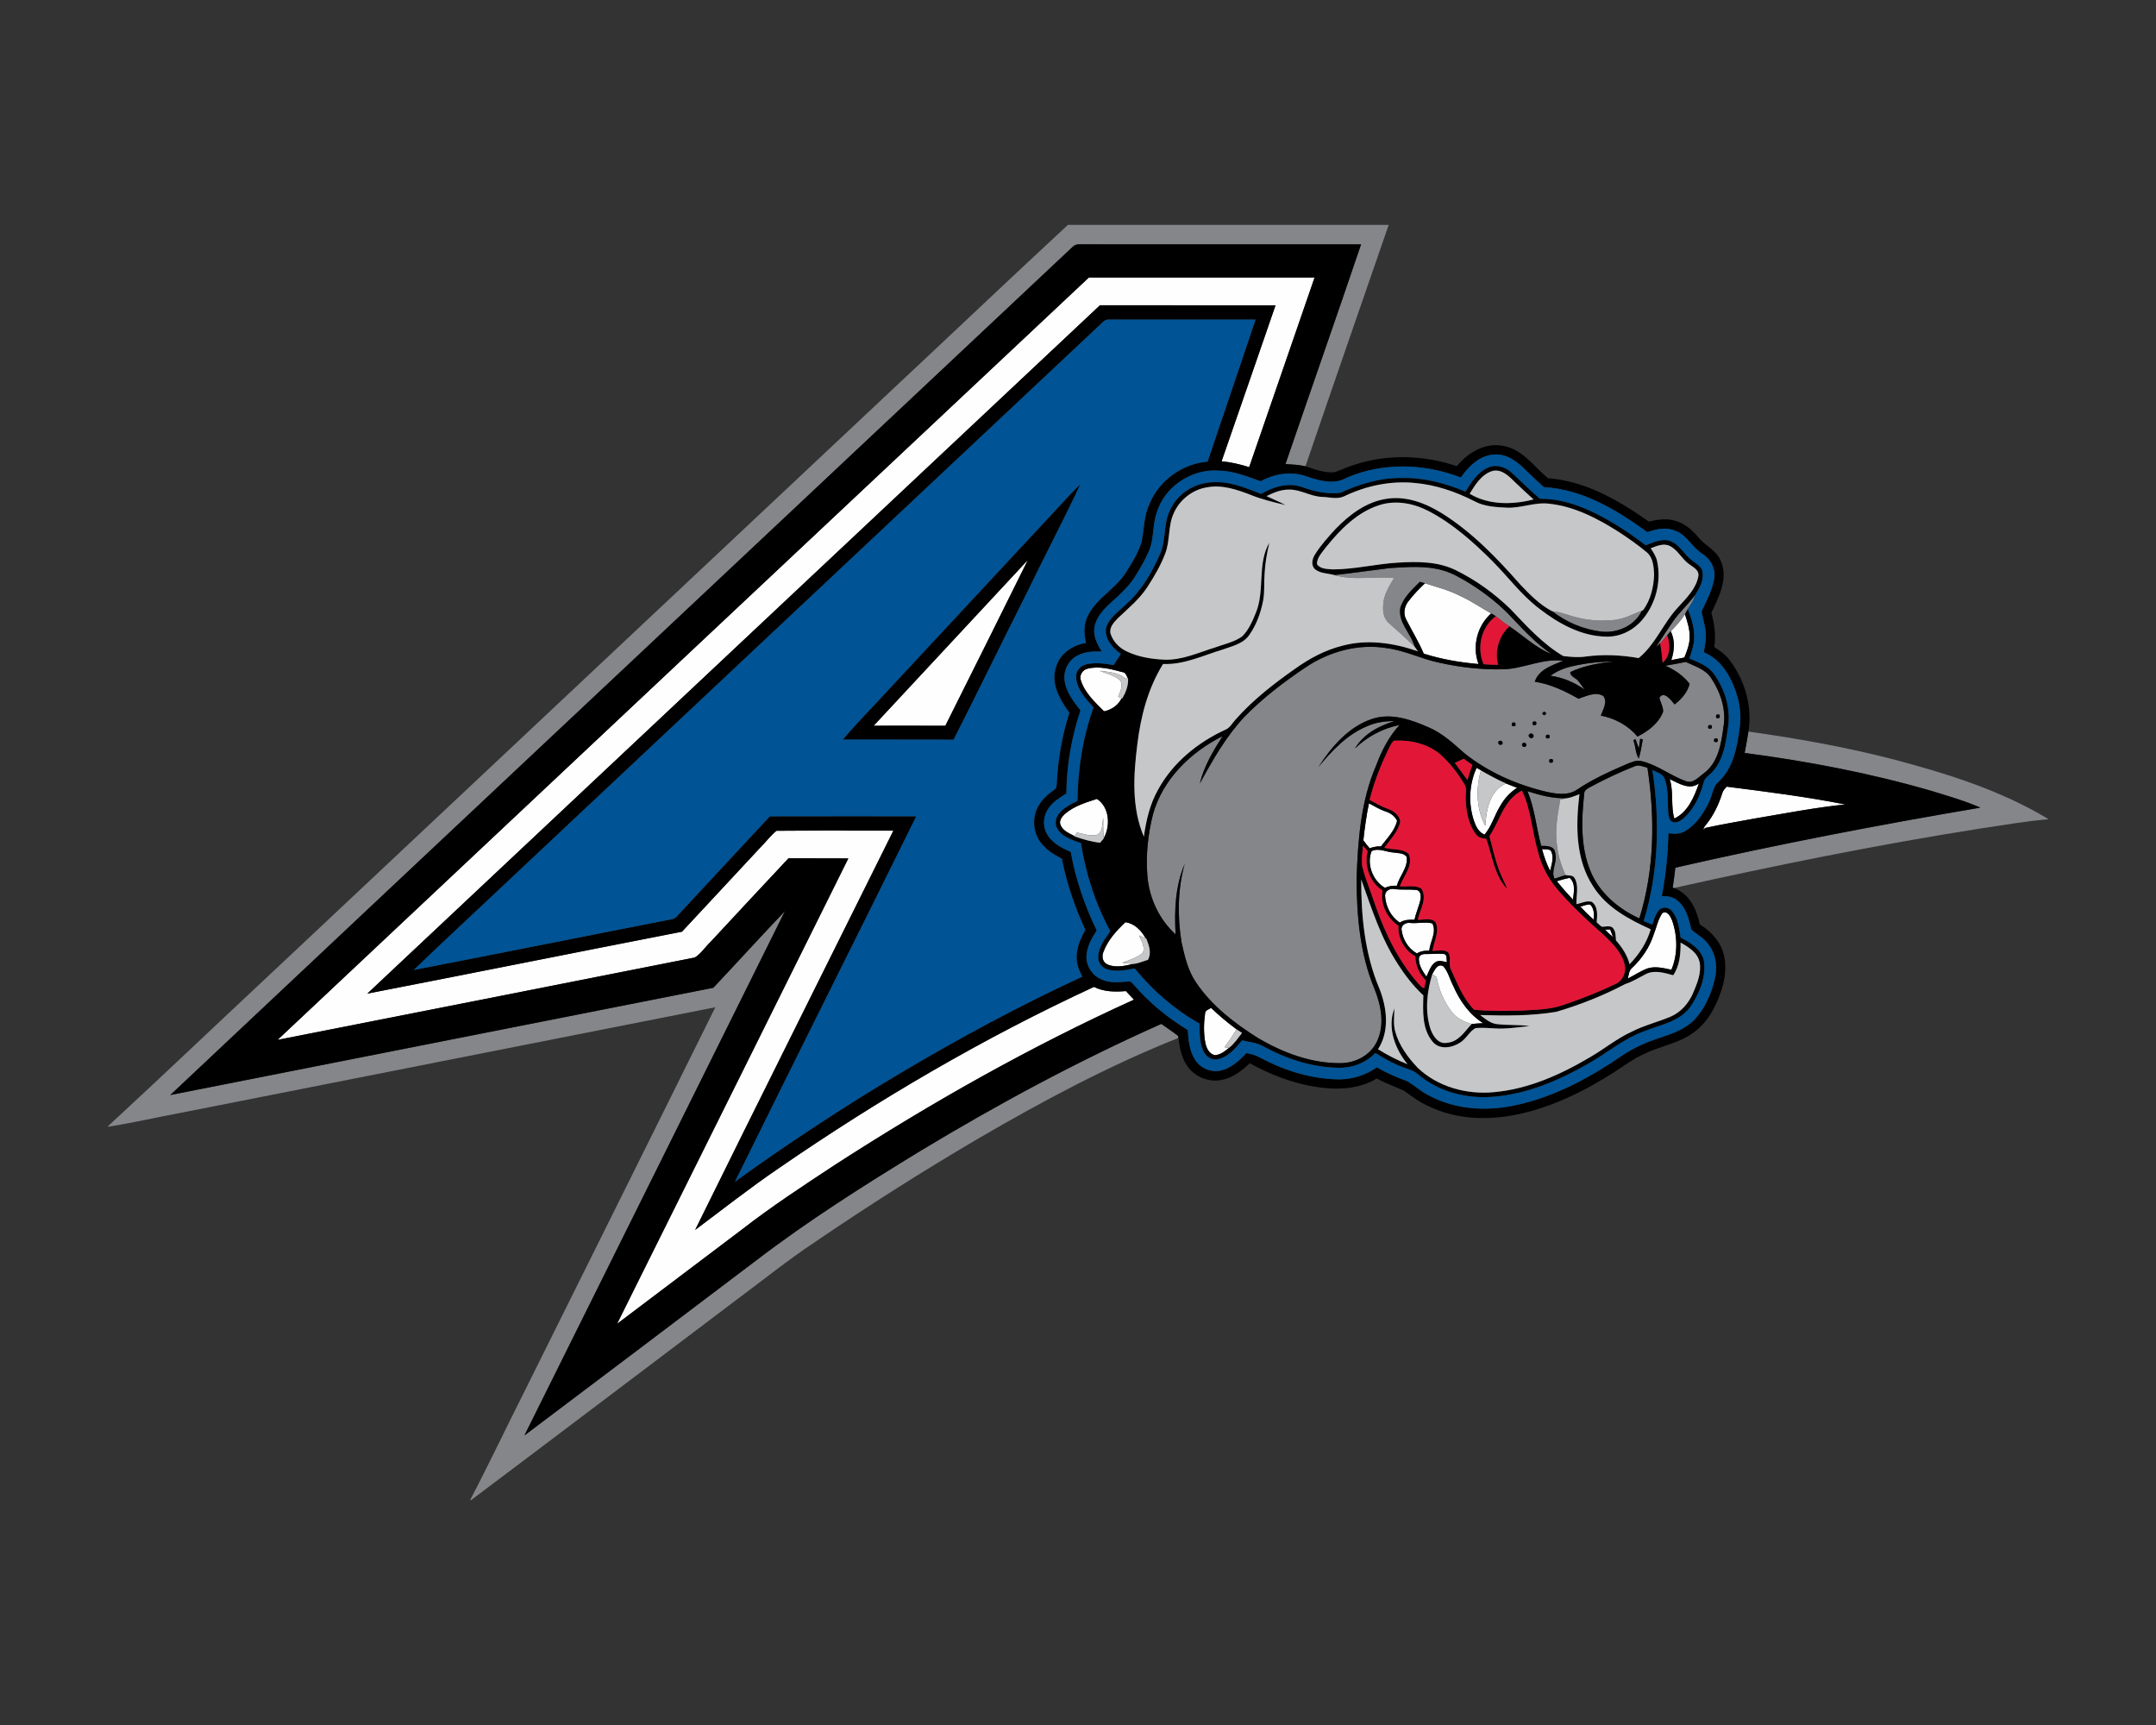<?xml version="1.0" encoding="UTF-8"?>
<!DOCTYPE svg PUBLIC "-//W3C//DTD SVG 1.1//EN" "http://www.w3.org/Graphics/SVG/1.1/DTD/svg11.dtd">
<!-- Creator: CorelDRAW -->
<svg xmlns="http://www.w3.org/2000/svg" xml:space="preserve" width="2000px" height="1600px" version="1.1" style="shape-rendering:geometricPrecision; text-rendering:geometricPrecision; image-rendering:optimizeQuality; fill-rule:evenodd; clip-rule:evenodd"
viewBox="0 0 2000 1600"
 xmlns:xlink="http://www.w3.org/1999/xlink">
 <rect x="0" y="0" width="2000" height="1600" fill="#333333" stroke="none"/>
 <defs>
  <style type="text/css">
   <![CDATA[
    .fil2 {fill:black}
    .fil3 {fill:#005394}
    .fil1 {fill:#85868A}
    .fil4 {fill:#C6C7C8}
    .fil5 {fill:#E21737}
    .fil0 {fill:#FEFEFE}
   ]]>
  </style>
 </defs>
 <g id="Capa_x0020_1">
  <g id="North_x0020_Carolina_x0020_Asheville_x0020_Bulldogs.cdr">
   <path class="fil0" d="M257.47 964.54c250.8,-235.79 501.66,-471.52 752.61,-707.14 69.81,0.06 139.61,0.05 209.4,0 -20.18,58.66 -40.47,117.27 -60.7,175.93 -8.32,-2.69 -16.87,-4.64 -25.58,-5.48 16.82,-48.17 33.34,-96.45 50.04,-144.67 -54.29,-0.07 -108.58,-0.04 -162.88,-0.02 -226.62,212.71 -453.01,425.69 -679.61,638.45 97.34,-18.91 194.56,-38.47 291.89,-57.43 24.5,-26.28 48.97,-52.59 73.43,-78.9 4.82,-4.82 8.95,-10.43 14.24,-14.71 36.14,-0.31 72.31,-0.05 108.45,-0.12 -61.28,123.46 -122.98,246.73 -183.92,370.37 25.85,-19.34 51.22,-39.36 77.94,-57.52 92.57,-63.73 189.98,-120.75 292.03,-167.93 9.16,4.65 19.61,4.75 29.61,3.88 2.45,2.69 4.95,5.34 7.5,7.97 -96.25,43.66 -188.5,95.83 -277.25,153.15 -29.45,19.36 -58.95,38.71 -86.81,60.35 -38.53,29 -76.92,58.21 -115.47,87.22 71.55,-143.9 143.16,-287.78 214.56,-431.74 -18.5,-0.16 -37.01,0.03 -55.51,-0.11 -24.29,25.78 -48.29,51.82 -72.45,77.71 -4.92,4.63 -8.69,10.8 -14.45,14.33 -129.01,25.51 -258.03,51.04 -387.07,76.41zm860.46 -24.86l0 0c-1.26,9.05 -1.53,18.38 0.15,27.4 0.99,4.95 3.55,10.73 9.14,11.65 4.99,-0.48 9.08,-3.63 12.78,-6.75 -1.04,-0.19 -3.11,-0.55 -4.14,-0.72 4.04,-5.3 7.86,-10.77 11.26,-16.51 -8.28,-6.14 -16.23,-12.72 -23.67,-19.89 -1.89,1.46 -5.27,1.99 -5.52,4.82zm210.73 -36.17l0 0c2.06,-3.69 5.11,-10.46 10.34,-7.15 4.51,5.16 5.98,12.27 9.19,18.26 5.91,13.66 14.91,26.41 27.7,34.42 -3.6,0.07 -7.18,0.43 -10.73,0.77 -7.06,-1.99 -14.09,-5.4 -18.6,-11.36 -7.13,-9.45 -11.91,-20.58 -13.95,-32.23 -1,-0.67 -2.97,-2.03 -3.95,-2.71zm-12.44 -14.37l0 0c-0.21,6.28 3.56,11.78 7.01,16.73 2.26,-4.57 3.72,-10.08 8.04,-13.21 3.32,-2.47 7.4,-0.84 11.06,-0.24 -0.79,-2.54 0.54,-7.15 -3.07,-7.65 -5.69,-0.51 -11.44,0.24 -17.15,0.14 -2.55,-0.12 -6.01,1.15 -5.89,4.23zm172.69 -26.88l0 0c1.19,-0.05 3.57,-0.15 4.75,-0.2 0.93,2.33 1.8,4.71 2.64,7.11 -2.64,-2.12 -5.04,-4.51 -7.39,-6.91zm-188.86 -0.46l0 0c0.1,-4.25 4.61,-6.41 8.42,-5.71 6.74,0.57 13.63,-1.25 20.24,0.38 4.29,8.23 -2.1,16.85 -2.86,25.2 -3.99,0.03 -8.02,0.44 -11.45,2.67 -8.25,-4.54 -13.35,-13.32 -14.35,-22.54zm-276.53 21.29l0 0c-1.68,4 -0.69,9.48 3.62,11.37 7.63,3.5 16.3,1.42 24.12,-0.4 -3.4,-0.32 -6.76,-0.72 -10.14,-1.11 6.54,-2.54 13.55,-4.56 19.02,-9.12 2.4,-5.52 -1.41,-11.16 -3.48,-16.17 2,0.88 4.04,1.75 6.08,2.59 -4.01,-7.22 -10.25,-13.69 -18.8,-14.88 -8.27,7.96 -16.44,16.75 -20.42,27.72zm518.62 -36.24l0 0c4.68,-2.54 7.58,3.36 9,6.88 5.08,14.62 5.42,31.4 -0.68,45.77 -7.19,-1.56 -14.81,-3.53 -22.07,-1.29 -6.47,2.4 -12.22,6.34 -18.37,9.43 0.97,-3.48 0.99,-7.59 4.11,-9.99 8.9,-8.47 16.03,-18.9 19.82,-30.64 2.71,-6.7 3.96,-14.18 8.19,-20.16zm-76.15 -5.88l0 0c2.97,-0.89 5.95,-2.18 9.14,-2 3.64,3.6 3.84,9.18 3.29,13.97 -4.45,-3.65 -8.45,-7.82 -12.43,-11.97zm-181.16 -10.16l0 0c0.53,9.77 5.36,19.49 13.68,24.92 4.1,-2.64 8.93,-2.84 13.66,-2.67 1.37,-6.52 4.24,-12.57 5.59,-19.07 0.58,-3.32 -0.02,-8.36 -4.3,-8.6 -6.76,-0.67 -13.61,0.19 -20.37,-0.82 -3.98,-0.74 -8.31,1.97 -8.26,6.24zm159.33 -13.46l0 0c3.89,-1.27 7.86,-2.28 11.87,-3.14 5.9,5.13 3.86,13.53 3.14,20.27 -5.21,-5.53 -10.23,-11.23 -15.01,-17.13zm-13.74 -29.74l0 0c2.66,0.1 5.49,-0.19 7.97,1.09 3.62,5.83 0.97,12.89 -0.41,19 -3.29,-6.38 -5.65,-13.18 -7.56,-20.09zm-158.04 1.78l0 0c6.76,-3.22 13.63,1.03 20.54,1.37 4.06,0.62 9.29,0.29 12,4.01 1.37,9.96 -6.67,17.62 -9.15,26.75 -3.83,-0.16 -7.6,0.39 -11.08,1.95 -11.24,-6.48 -17.24,-21.98 -12.31,-34.08zm-7.68 -9.94l0 0c1.85,2.52 3.81,4.99 5.87,7.37 3.36,-1.27 6.89,-1.94 10.52,-1.8 5.56,-7.48 12.77,-14.39 14.92,-23.74 -2.06,-4.26 -6.14,-7.26 -10.62,-8.58 -5.48,-1.83 -10.37,-4.98 -15.49,-7.57 -2.4,11.33 -3.93,22.82 -5.2,34.32zm-276.94 -24.43l0 0c-2.61,2.45 -5.57,6.15 -4.05,9.96 2.06,5.55 8.04,7.88 12.9,10.44 0.63,-0.79 1.9,-2.38 2.55,-3.19 5.85,1.17 11.83,3.41 17.84,2.37 6.52,-2.39 5.15,-10.63 6.5,-16.12 -0.27,6.31 -0.17,12.65 0.38,18.94 6.41,-11.34 5.38,-28.85 -6.33,-36.42 -10.4,3.41 -21.37,6.68 -29.79,14.02zm613.99 -25.37l0 0c36.75,4.68 73.58,9.29 109.94,16.5 -28.36,2.94 -56.39,8.42 -84.48,13.15 -15.12,2.82 -30.33,5.32 -45.33,8.65l-1.87 1.61c0.34,-2.06 1.82,-3.59 3.02,-5.2 6.75,-8.48 11.4,-18.43 14.66,-28.73 0.65,-2.42 2.52,-4.13 4.06,-5.98zm-52.84 -7l0 0c8.3,3.88 18.37,10.53 27.14,3.96 -4.47,12.47 -10.13,26.57 -22.87,32.63 -3.51,-11.89 -0.44,-24.71 -4.27,-36.59zm-181.83 38.04l0 0c-5.07,-15.77 -4.2,-33.43 2.67,-48.51 1.02,0.56 3.06,1.71 4.08,2.3l-0.05 0.15c-4.87,16.83 -4.3,35.72 4.03,51.39 0.82,-14.64 4.18,-32.81 19.22,-39.34 3.39,1.39 6.8,2.74 10.29,4 -6.52,4.3 -11.94,10.13 -15.69,16.95 -5.32,8.57 -7.85,18.74 -14.5,26.49 -5.68,-2.22 -8.22,-8.08 -10.05,-13.43zm-364.37 -129.39l0 0c3.79,11.55 13.06,20.12 21.48,28.47 6.87,-1.35 13.39,-5.81 16.28,-12.22 -0.8,-0.31 -2.41,-0.93 -3.24,-1.23 1.79,-4.72 5.15,-10.6 1.77,-15.3 -5.28,-4.74 -12.58,-6.12 -18.94,-8.86 8.17,1.22 17.31,1.3 23.84,7.13 0.64,0.05 1.92,0.16 2.56,0.23 -1.48,-2.27 -1.92,-5.89 -5.2,-6.11 -10.49,-2.76 -21.7,-5.96 -32.5,-3.17 -4.75,1.12 -7.84,6.4 -6.05,11.06zm547.11 -45.84l0 0c4.84,-4.84 9.5,-9.91 13.19,-15.71 2.29,6.88 4.57,13.93 4.42,21.26 -0.05,6.6 -2.49,12.84 -4.92,18.86 -4.06,0.8 -8.13,1.59 -12.16,2.42 2.95,-8.75 3.66,-18.36 -0.53,-26.83zm-227.96 -44.45l0 0c11.19,3.51 22.63,6.51 33.1,11.93 9.91,4.47 18.79,10.81 28.32,15.99 -13.01,11.54 -17.83,30.67 -11.74,46.99 -17.2,-1.46 -34.31,-4.44 -50.78,-9.63 -4.68,-10.92 -10.94,-21.04 -16.27,-31.6 -3.24,-5.88 -1.58,-13.04 2.73,-17.88 4.35,-5.72 9.44,-10.83 14.64,-15.8zm-368.35 -21.64l0 0c-47.67,51.28 -95.4,102.5 -143.06,153.78 22.15,0.01 44.32,-0.06 66.48,0.03 25.72,-51.17 51.1,-102.52 76.58,-153.81z"/>
   <path class="fil1" d="M990.66 208.57l297.56 0c-25.76,74.64 -51.72,149.21 -77.21,223.92 -6.09,-1.39 -12.34,-1.68 -18.55,-2.06 23.25,-67.97 47.08,-135.73 70.13,-203.76 -87.03,-0.05 -174.07,0 -261.1,-0.03 -2.48,-0.17 -4.87,0.6 -6.56,2.43 -278.9,262.29 -558.14,524.22 -836.94,786.61 167.9,-33.23 335.8,-66.35 503.71,-99.47 22.24,-23.59 44.01,-47.62 66.43,-71.06 -80.38,162.16 -161.12,324.16 -241.63,486.26 71.59,-53.79 142.96,-107.91 214.43,-161.9 48.77,-37.37 100.8,-70.21 153.2,-102.2 72.04,-43.44 146.26,-83.4 223.17,-117.6 5.14,3.74 10.54,7.13 15.53,11.09l0.34 1.92c-64.34,25.59 -125.57,58.3 -185.33,93.12 -52.11,30.57 -103.15,62.98 -153.07,97.03 -24.22,16.13 -46.9,34.4 -70.25,51.75 -82.53,62.25 -164.88,124.72 -247.53,186.81l-0.92 0c17.59,-33.55 33.77,-67.83 50.86,-101.64 58.85,-118.51 117.96,-236.9 176.62,-355.51 -165.51,32.68 -331.02,65.37 -496.56,98.04 -22.35,4.15 -44.53,9.31 -66.99,12.84l0 -0.38c51.92,-47.93 103.04,-96.73 154.68,-144.96 192.93,-181.33 385.94,-362.59 578.85,-543.92 52.45,-49.03 104.46,-98.54 157.13,-147.33zm426.27 525.33l0 0c12.14,3.77 24.65,7.23 37.51,6.34 -2.35,0.5 -4.71,0.93 -7.05,1.39 -2.57,14.07 -5.1,28.49 -3.03,42.82 0.98,9.47 4.08,18.53 7.85,27.21 -3.39,1.16 -6.82,2.28 -10.23,3.39 -3.59,-7.76 3.2,-15.84 0.65,-23.89 -0.46,-6.59 -8.02,-6.66 -12.93,-6.57 -4.57,-16.82 -5.96,-34.53 -12.77,-50.69zm59.13 -4.37l0 0c12.97,-6.96 26.35,-13.24 40.04,-18.67 3.98,-1.97 8.2,0.26 12.12,1.23 7.14,46.39 6.55,94.66 -7.49,139.75 -19.46,-8.83 -37.08,-23.76 -45.34,-43.87 -9.31,-22.52 -8.4,-47.62 -5.83,-71.38 -0.29,-3.98 3.74,-5.35 6.5,-7.06zm142.35 -31.15l0 0c1.39,-7.17 2.73,-14.37 3.79,-21.59l0.1 1.82c45.36,6.33 90.53,14.42 134.9,25.92 49.34,13.12 98.85,28.55 142.8,55.1l0 0.27c-21.2,1.81 -42.19,5.52 -63.24,8.63 -95.28,15.01 -189.87,34.18 -284,55.16l-1.12 -0.17c0.94,-6.22 1.83,-12.45 2.47,-18.7 93.74,-21.43 188.19,-39.67 282.99,-55.7 -14.77,-6.44 -30.3,-10.9 -45.7,-15.62 -56.57,-16.4 -114.6,-27.46 -172.99,-35.12zm-160.83 -80.21l0 0c13.09,-3.07 26.53,-4.65 39.98,-4.49 -14.11,1.18 -28.15,3.61 -41.03,9.75 0.31,4.1 4.72,5.11 7.1,7.75 2.31,2.6 4.2,5.55 6.24,8.42 -9.34,-6.76 -20.18,-11.2 -31.6,-12.84 5.8,-4.14 12.38,-7.02 19.31,-8.59zm-246.21 0.67l0 0c-20.26,13.59 -39.82,28.49 -56.93,45.95 -17.11,18.26 -29.54,40.17 -41.43,61.98 3.8,-15.95 12.36,-30.21 21.08,-43.91 -29.57,14.68 -55.49,39.95 -64.51,72.38 -4.76,18.79 -6.8,38.4 -5.16,57.75 1.8,20.34 10.96,39.91 26.13,53.68 -1.24,-21.98 -0.38,-44.9 8.43,-65.38 -6.58,23.58 -6.79,48.56 -2.96,72.63 2.94,13 5.89,26.45 13.64,37.58 14.69,21.68 35.95,37.95 57.93,51.68 22.97,13.43 49.03,23.16 75.92,22.91 13.75,0 27.81,-7.29 33.79,-20.03 7.46,-15.49 3.88,-33.58 -2.29,-48.87 -13.38,-32.09 -16.48,-67.3 -16.6,-101.74 1.2,-35.75 3.84,-72.48 18.26,-105.7 5,-13.57 11.76,-26.54 21.56,-37.27 -15.54,3.01 -29.88,10.8 -41.31,21.7 7.94,-13.29 22.22,-20.98 36.63,-25.29 -8.76,-0.2 -17.57,1.22 -25.59,4.79 -18.48,7.69 -32.42,22.66 -44.97,37.73 12.23,-18.81 28.03,-37.46 50.03,-44.66 17.83,-5.85 36.36,0.89 52.69,8.06 12.57,5.47 22.65,14.91 32.8,23.86 21.7,17.33 47.67,28.85 74.57,35.37 9.58,2.22 20.55,4.28 29.4,-1.32 14.42,-9.86 30.43,-17.01 46.39,-23.95 4.47,-1.79 9.27,-4.08 14.21,-2.73 14.76,3.57 26.83,13.6 41.04,18.58 6.62,2.42 11.66,-4.07 16.56,-7.44 13.2,-9.97 15.98,-27.27 18.02,-42.61 2.84,-15.93 -2.49,-32.27 -11.28,-45.48 -5.21,-8.35 -15.24,-11.04 -23.57,-15.14 -6.33,1.3 -12.67,2.5 -19.05,3.51 8.73,3.79 16.77,9.24 22.58,16.86 -2.08,7.95 -7.6,14.14 -13.94,19.08 -3.09,-3.79 -9.92,-13.12 -14.09,-6.24 0.86,4.4 3.72,8.5 3.41,13.09 -4.17,10.68 -13.82,17.97 -23.78,22.96 -8.53,-10.39 -20.93,-16.92 -34.01,-19.49 1.99,-5.59 6.71,-12.86 2.21,-18.26 -7.23,-4.22 -15.75,0.31 -22.92,2.62 -12.67,-7.2 -26,-13.58 -40.56,-15.79 3.84,-11.52 16.27,-15.17 26.32,-19.39 -19.25,-2.55 -36.89,7.55 -55.91,7.89 -20.04,0.48 -40.11,-1.87 -59.64,-6.27 -16.33,-3.5 -31.52,-11.28 -48.22,-13.38 -26.07,-4.3 -53.11,3.16 -74.88,17.7zm221.13 41.22l0 0c2.28,1.08 2.28,2.22 0.03,3.4 -2.31,-1.08 -2.33,-2.23 -0.03,-3.4zm159.68 2.97l0 0c2.81,-0.93 3.76,0.02 2.87,2.78 -2.85,0.91 -3.79,-0.02 -2.87,-2.78zm-189.53 7.46l0 0c2.74,-0.95 3.76,-0.02 3,2.77 -2.79,0.93 -3.79,0 -3,-2.77zm19.34 -1l0 0c2.83,-0.89 3.79,0.04 2.9,2.78 -2.85,0.88 -3.83,-0.05 -2.9,-2.78zm162.86 3.33l0 0c2.84,-0.86 3.8,0.07 2.89,2.79 -2.88,0.84 -3.85,-0.1 -2.89,-2.79zm-165.89 7.95l0 0c2.1,-1.75 5.24,1.73 2.87,3.46 -2.1,1.74 -5.33,-1.78 -2.87,-3.46zm15.34 1.05l0 0c2.79,-0.94 3.77,-0.04 2.95,2.74 -2.83,0.94 -3.81,0.02 -2.95,-2.74zm80.83 4.85l0 0c0.48,-0.29 1.44,-0.89 1.93,-1.18 1.07,2.88 2.13,5.77 3.21,8.67 0.38,-2.98 0.77,-5.93 1.22,-8.9 0.6,0.12 1.83,0.36 2.45,0.47 -1.05,6 -2.01,12.01 -3.72,17.86 -3.36,-4.99 -2.74,-11.47 -5.09,-16.92zm75.18 -1.44l0 0c-0.9,2.74 0.06,3.67 2.9,2.78 0.88,-2.76 -0.1,-3.69 -2.9,-2.78zm-199.13 1.92l0 0c2.32,-0.96 4.01,3 1.36,3.62 -2.35,0.91 -4.03,-2.99 -1.36,-3.62zm22.13 1.89l0 0c2.4,-0.88 3.78,3.13 1.17,3.68 -2.45,0.91 -3.82,-3.17 -1.17,-3.68zm24.12 15.29l0 0c2.78,-0.89 3.74,0.05 2.88,2.84 -2.79,0.88 -3.75,-0.07 -2.88,-2.84zm2.47 -137.4l0 0c8.51,0.66 16.31,4.44 24.59,6.15 10.66,2.61 21.75,2.97 32.65,1.99 9.23,-0.81 17.44,-5.4 25.94,-8.67 -6.39,14.02 -23.11,21.27 -38,19.38 -16.32,-2.05 -32.23,-8.72 -45.18,-18.85zm111.72 9.91l0 0c6.19,-8.97 14.42,-16.26 20.88,-25 -1.18,4.89 -4.2,8.95 -6.84,13.11 -0.92,1.6 -1.81,3.19 -2.65,4.8 -3.69,5.8 -8.35,10.87 -13.19,15.71 -1.15,1.2 -2.21,2.43 -3.24,3.72 -2.12,2.57 -4.21,5.19 -6.53,7.61 -0.96,0.8 -2.84,2.42 -3.8,3.22 5.16,-7.71 10.09,-15.56 15.37,-23.17zm-313.85 -43.46l0 0c18.02,5.41 36.94,0.82 55.34,2.76 -4.65,7.9 -9.91,16.09 -10.01,25.58 -0.54,5.98 0.73,12.49 5.59,16.49 8.02,7.04 15.96,14.19 23.62,21.65 -3.39,-12.47 -15.7,-22.43 -13.27,-36.21 3.02,-9.77 11.08,-16.99 18.12,-24 1.18,0.35 3.51,1.01 4.7,1.36 11.19,3.51 22.63,6.51 33.1,11.93 9.91,4.47 18.79,10.81 28.32,15.99 1.47,0.77 2.9,1.67 4.27,2.66 4.13,3.19 8.19,6.5 12.62,9.33 12.87,8.57 24.22,19.83 38.79,25.61 -13.37,-9.43 -24.84,-21.19 -35.93,-33.12 -11.62,-12.55 -25.18,-23.2 -39.67,-32.25 -8,-4.83 -16.15,-9.75 -25.25,-12.22 -15.77,-4.48 -32.44,-2.99 -48.58,-2.08 -17.27,2.11 -34.46,4.67 -51.76,6.52z"/>
   <path class="fil2" d="M994.93 229.07c1.69,-1.83 4.08,-2.6 6.56,-2.43 87.03,0.03 174.07,-0.02 261.1,0.03 -23.05,68.03 -46.88,135.79 -70.13,203.76 6.21,0.38 12.46,0.67 18.55,2.06 8.69,2.9 17.55,6.28 26.92,5.54 6.39,-2.09 12.41,-5.23 18.89,-7.08 30.6,-9.94 64.28,-8.9 94.63,1.46 10.13,-12.47 25.95,-22.03 42.53,-18.93 18.03,2.9 28.83,19.05 41.91,30.07 34.72,2.55 65.83,20.59 93.67,40.25 7.46,-1.76 15.34,-3.12 22.92,-1.15 9.05,2.01 16.53,8.11 22.41,15.05 6.36,8.49 17.7,12.43 21.51,22.98 6.98,16.25 -2.04,33.13 -8.86,47.77 2.81,10.27 4.42,21.04 2.62,31.65 5.67,3.49 11.06,7.64 14.97,13.11 13.4,18 20.16,41.23 17.07,63.58 -1.06,7.22 -2.4,14.42 -3.79,21.59 58.39,7.66 116.42,18.72 172.99,35.12 15.4,4.72 30.93,9.18 45.7,15.62 -94.8,16.03 -189.25,34.27 -282.99,55.7 -0.64,6.25 -1.53,12.48 -2.47,18.7l1.12 0.17c14.26,5.04 21.27,19.87 24.06,33.74 10.91,6.67 20.18,17.02 22.68,29.86 3.47,17.57 -2.81,35.33 -11.09,50.64 -5.98,10.68 -15.05,19.73 -26.07,25.13 -12.17,6.02 -25.68,8.75 -37.84,14.82 -9.54,4.37 -18.03,10.62 -26.76,16.38 -28.49,18.31 -59.6,33.55 -93.07,39.98 -26.28,5.08 -54.49,3.77 -78.89,-7.94 -8.48,-3.7 -15.94,-9.19 -23.33,-14.6 -8.33,-3.94 -17.18,-6.77 -25.22,-11.37 -17.89,10.77 -39.75,10.85 -59.7,7.27 -20.51,-3.6 -40.05,-11.4 -58.22,-21.39 -7.17,6.92 -15.5,13.32 -25.48,15.36 -12.15,2.7 -25.81,-2.58 -32.64,-13.08 -5.21,-7.58 -6.92,-16.8 -8.02,-25.77l-0.34 -1.92c-4.99,-3.96 -10.39,-7.35 -15.53,-11.09 -76.91,34.2 -151.13,74.16 -223.17,117.6 -52.4,31.99 -104.43,64.83 -153.2,102.2 -71.47,53.99 -142.84,108.11 -214.43,161.9 80.51,-162.1 161.25,-324.1 241.63,-486.26 -22.42,23.44 -44.19,47.47 -66.43,71.06 -167.91,33.12 -335.81,66.24 -503.71,99.47 278.8,-262.39 558.04,-524.32 836.94,-786.61zm442.5 475.26l0 0c-0.87,2.77 0.09,3.72 2.88,2.84 0.86,-2.79 -0.1,-3.73 -2.88,-2.84zm-24.12 -15.29l0 0c-2.65,0.51 -1.28,4.59 1.17,3.68 2.61,-0.55 1.23,-4.56 -1.17,-3.68zm-22.13 -1.89l0 0c-2.67,0.63 -0.99,4.53 1.36,3.62 2.65,-0.62 0.96,-4.58 -1.36,-3.62zm199.13 -1.92l0 0c-0.9,2.74 0.06,3.67 2.9,2.78 0.88,-2.76 -0.1,-3.69 -2.9,-2.78zm-75.18 1.44l0 0c2.35,5.45 1.73,11.93 5.09,16.92 1.71,-5.85 2.67,-11.86 3.72,-17.86 -0.62,-0.11 -1.85,-0.35 -2.45,-0.47 -0.45,2.97 -0.84,5.92 -1.22,8.9 -1.08,-2.9 -2.14,-5.79 -3.21,-8.67 -0.49,0.29 -1.45,0.89 -1.93,1.18zm-80.83 -4.85l0 0c-0.86,2.76 0.12,3.68 2.95,2.74 0.82,-2.78 -0.16,-3.68 -2.95,-2.74zm-15.34 -1.05l0 0c-2.46,1.68 0.77,5.2 2.87,3.46 2.37,-1.73 -0.77,-5.21 -2.87,-3.46zm165.89 -7.95l0 0c-0.96,2.69 0.01,3.63 2.89,2.79 0.91,-2.72 -0.05,-3.65 -2.89,-2.79zm-162.86 -3.33l0 0c-0.93,2.73 0.05,3.66 2.9,2.78 0.89,-2.74 -0.07,-3.67 -2.9,-2.78zm-19.34 1l0 0c-0.79,2.77 0.21,3.7 3,2.77 0.76,-2.79 -0.26,-3.72 -3,-2.77zm189.53 -7.46l0 0c-0.92,2.76 0.02,3.69 2.87,2.78 0.89,-2.76 -0.06,-3.71 -2.87,-2.78zm-159.68 -2.97l0 0c-2.3,1.17 -2.28,2.32 0.03,3.4 2.25,-1.18 2.25,-2.32 -0.03,-3.4zm-465.29 -173.93l0 0c-47.64,51.21 -95.28,102.4 -142.94,153.6 -14.04,15.48 -28.94,30.23 -42.39,46.22 34.23,0.17 68.46,-0.07 102.7,0.12 22.95,-45.09 44.98,-90.65 67.8,-135.82 16.3,-33.88 33.91,-67.12 49.88,-101.16 -12.27,11.76 -23.26,24.8 -35.05,37.04zm-13.7 33.24l0 0c-47.67,51.28 -95.4,102.5 -143.06,153.78 22.15,0.01 44.32,-0.06 66.48,0.03 25.72,-51.17 51.1,-102.52 76.58,-153.81zm427.51 -85.92l0 0c-10.07,3.98 -16.1,13.72 -21.55,22.53 -18.82,-7.82 -38.97,-13.25 -59.49,-12.62 -19.76,-0.26 -38.98,5.57 -56.74,13.77 -11.97,1.35 -24.17,-1.15 -35.37,-5.44 -12.87,-4.37 -26.72,-0.27 -37.98,6.41 -14.35,-5.46 -29.1,-11.91 -44.82,-10.81 -16.49,0.34 -32.45,10.3 -39.42,25.33 -6.79,12.81 -3.74,28.1 -9.52,41.23 -7.56,17.11 -17.12,33.89 -31.32,46.41 -6.84,6.7 -15.69,12.48 -18.8,22.01 -1.58,10.03 5.98,18.87 13.76,24.21 -2.19,3.49 -4.44,6.99 -6.75,10.4 -8.15,-1.47 -16.63,-2.55 -24.81,-0.84 -5.83,1.17 -10.71,6.45 -9.98,12.64 0.91,11.09 9.19,19.57 16.15,27.54 -10.01,27.76 -14.55,57.21 -14.91,86.66 -9,4.49 -22.12,10.75 -19.9,22.96 3.27,9.75 14.43,12.97 23.14,16.2 4.52,28.47 13.47,56.33 27.24,81.71 -5.01,7.14 -10.97,14.61 -11.18,23.76 -0.41,5.39 3.63,10.39 8.78,11.7 8.21,2.36 16.82,0.63 25.01,-0.98 16.7,20.55 36.98,38.16 60.1,51.15 0.14,8.21 0,16.74 3.16,24.48 2.07,5.03 6.85,9.59 12.7,8.76 10.34,-1.42 17.31,-10.16 23.71,-17.6 6.72,1.57 13.9,2.09 19.99,5.67 20.77,11.32 43.97,19.03 67.78,19.65 13.22,0.73 26.64,-3.98 35.81,-13.67 9.34,5.97 19.2,11.23 29.76,14.71 3.67,1.17 7.27,2.73 10.18,5.33 19.14,16.27 45.23,22.72 69.95,20.54 30.7,-2.5 59.65,-14.79 86.19,-29.84 17.56,-9.64 32.92,-23.11 51.79,-30.29 15.58,-6.62 34.87,-9.04 45.05,-24.18 7.7,-11.86 13.78,-26.12 12.09,-40.52 -1.73,-11.42 -12.31,-18.04 -21.79,-22.75 -1.34,-8.42 -2.3,-17.54 -7.8,-24.41 -2.73,-3.55 -8.5,-4.7 -11.9,-1.54 -3.68,3.75 -4.88,9.08 -6.6,13.86 -2.69,-1.09 -5.35,-2.17 -8,-3.25 13.97,-45.24 15.13,-93.57 8.12,-140.16 4.03,2.35 9.94,3.34 11.4,8.45 3.17,8.81 2.81,18.36 3.07,27.62 0.15,3.72 0.21,7.76 2.42,10.97 3.85,3.53 9.17,0.36 12.41,-2.49 9.39,-8.52 14.91,-20.49 18.14,-32.57 0.87,-4.96 5.91,-7.22 8.79,-10.89 9.79,-11 11.83,-26.17 13.85,-40.2 2.88,-17.57 -2.77,-35.77 -13.08,-50.02 -5.43,-7.49 -14.47,-10.76 -22.66,-14.25 1.9,-6.01 4.08,-12.05 4.37,-18.39 0.41,-9.5 -2.35,-18.75 -5.9,-27.45 -0.92,1.6 -1.81,3.19 -2.65,4.8 2.29,6.88 4.57,13.93 4.42,21.26 -0.05,6.6 -2.49,12.84 -4.92,18.86 -4.06,0.8 -8.13,1.59 -12.16,2.42 2.95,-8.75 3.66,-18.36 -0.53,-26.83 -1.15,1.2 -2.21,2.43 -3.24,3.72 2.92,8.26 3.21,19.51 -4.3,25.44 -0.57,-5.97 -1.1,-11.95 -2.23,-17.83 -0.96,0.8 -2.84,2.42 -3.8,3.22 5.16,-7.71 10.09,-15.56 15.37,-23.17 6.19,-8.97 14.42,-16.26 20.88,-25 4.02,-6.26 8.11,-13.46 6.88,-21.17 -0.67,-5.3 -5.97,-7.71 -9.65,-10.73 -7.27,-5.23 -11.25,-14.42 -19.8,-17.9 -7.92,-3.09 -16.02,0.91 -23.32,3.76 -9.31,-7.24 -18.98,-13.99 -29.07,-20.03 -20.93,-12.48 -44.18,-23.35 -69.05,-23.16 -8.99,-7.68 -17.34,-16.06 -26.04,-24.05 -5.61,-5.28 -14.03,-8.13 -21.43,-5.11zm-17.69 24.53l0 0c17.77,10.63 39.77,10.27 59.29,5.27 -6.36,-5.71 -12.6,-11.54 -18.75,-17.46 -5.14,-5.21 -11.86,-11.09 -19.8,-8.84 -9.84,3.22 -15.62,12.67 -20.74,21.03zm-116.71 2.49l0 0c-6.47,2.86 -13.8,0.58 -20.59,0.39 -10.63,-0.48 -19.94,-7.09 -30.65,-6.75 -7.27,0.03 -14.09,2.86 -20.47,6.07 5.84,2.84 11.93,5.19 17.64,8.31 -11.09,-2.69 -22.25,-5.28 -32.83,-9.65 -12.57,-4.82 -26.13,-9.41 -39.74,-6.86 -13.51,1.99 -25.51,11.35 -31.04,23.78 -5.64,11.88 -3.31,25.61 -8.06,37.73 -4.08,10.82 -9.99,20.85 -16.22,30.55 -7.27,11.37 -17.81,20.01 -27.49,29.18 -3.66,3.8 -8.18,8.36 -7.08,14.14 2.21,7.44 8,13.46 14.93,16.77 11,5.29 23.35,7.23 35.47,7.75 16.16,0.47 31.09,-6.52 46.23,-11.2 8.54,-3.14 17.81,-4.97 25.37,-10.23 6.1,-5.87 9.58,-13.87 12.7,-21.6 8.93,-20.92 1.08,-45.38 12.72,-65.54 -2.22,9.6 -3.99,19.32 -4.44,29.16 -0.68,8.26 0.24,16.63 -1.38,24.81 -2.17,11.12 -6.09,22.11 -12.64,31.45 -5.62,8.49 -16.3,10.63 -25.25,13.89 -18,5.42 -35.64,14.11 -54.88,13.25 -13.95,22.42 -20.7,48.38 -23.86,74.38 -3.58,28.46 -5.54,58.78 6.05,85.79 2.11,-15.23 5.66,-30.48 13.36,-43.92 13.66,-24.9 36.75,-43.63 62.31,-55.34 4.41,-1.82 6.52,-6.43 9.67,-9.7 15.94,-17.99 35.07,-32.8 54.64,-46.6 13.37,-9.58 28.13,-17.62 44.21,-21.56 23.19,-6.28 47.72,-2.61 70.08,5.21 -0.77,-1.07 -2.3,-3.21 -3.07,-4.27 -3.39,-12.47 -15.7,-22.43 -13.27,-36.21 3.02,-9.77 11.08,-16.99 18.12,-24 1.18,0.35 3.51,1.01 4.7,1.36 -5.2,4.97 -10.29,10.08 -14.64,15.8 -4.31,4.84 -5.97,12 -2.73,17.88 5.33,10.56 11.59,20.68 16.27,31.6 16.47,5.19 33.58,8.17 50.78,9.63 -6.09,-16.32 -1.27,-35.45 11.74,-46.99 1.47,0.77 2.9,1.67 4.27,2.66 -13.65,9.96 -17.85,29.21 -11.3,44.49 4.48,0.39 8.98,0.54 13.49,0.6 -3.43,-12.88 0.69,-26.73 10.43,-35.76 12.87,8.57 24.22,19.83 38.79,25.61 -13.37,-9.43 -24.84,-21.19 -35.93,-33.12 -11.62,-12.55 -25.18,-23.2 -39.67,-32.25 -8,-4.83 -16.15,-9.75 -25.25,-12.22 -15.77,-4.48 -32.44,-2.99 -48.58,-2.08 -17.27,2.11 -34.46,4.67 -51.76,6.52 -6.14,-1.77 -13.41,-1.27 -18.38,-5.85 -3.37,-3.77 -2.04,-9.38 0.45,-13.27 5.45,-8.64 12.34,-16.26 19.22,-23.79 12.77,-13.13 28.39,-24.98 46.97,-27.79 18.22,-3 36.38,3.93 51.63,13.44 27.98,17.5 51.05,41.54 72.71,66.16 8.84,9.25 18.01,18.71 29.53,24.65 12.95,10.13 28.86,16.8 45.18,18.85 14.89,1.89 31.61,-5.36 38,-19.38l1.15 -0.45c7.03,-9.57 9.91,-21.7 10.2,-33.41 -0.38,-7.01 -0.91,-15.24 -6.65,-20.13 -8.21,-6.92 -17.08,-13.06 -26.03,-18.96 -19.73,-12.53 -41.28,-23.83 -64.86,-26.26 -13.27,-1.63 -25.94,4.32 -39.19,3.69 -10.13,-0.52 -20.78,-1.02 -29.88,-5.94 -17.28,-8.89 -36.04,-15.3 -55.48,-16.99 -22.54,-2.19 -45.44,2.68 -65.72,12.52zm32.35 8.23l0 0c-20.28,6.65 -35.71,22.52 -48.83,38.69 -3.44,4.82 -8.48,9.53 -8.5,15.86 3.31,4.8 9.84,4.47 15.03,4.88 20.2,-0.07 39.93,-5.11 60.04,-6.27 17.95,-1.1 36.86,-1.2 53.42,6.84 18.85,9.2 36.1,21.7 51.15,36.31 14.97,15.8 29.91,32.33 48.84,43.49 6.94,0.8 14.06,1.51 21.03,0.43 16.26,-2.18 32.82,-1.39 48.95,1.45 15.77,-12.8 22.88,-32.7 36.68,-47.26 7.68,-8.49 16.79,-17.21 18.74,-29 0.65,-5.78 -5.26,-8.18 -8.98,-11.11 -6.5,-4.77 -10.1,-12.81 -17.4,-16.53 -5.85,-3.02 -12.28,-0.03 -17.87,2.04 2.47,3.82 5.11,7.72 5.99,12.28 4.04,19.06 -1.48,39.9 -14.25,54.59 -8.11,9.36 -20.18,15.43 -32.69,15.09 -23.31,-0.2 -44.61,-12.14 -62.57,-26.07 -16.56,-12.55 -28.85,-29.49 -43.44,-44.08 -17.59,-17.59 -36.48,-34.42 -58.61,-46.06 -14.18,-7.46 -31.25,-10.83 -46.73,-5.57zm-67.6 150.14l0 0c-20.26,13.59 -39.82,28.49 -56.93,45.95 -17.11,18.26 -29.54,40.17 -41.43,61.98 3.8,-15.95 12.36,-30.21 21.08,-43.91 -29.57,14.68 -55.49,39.95 -64.51,72.38 -4.76,18.79 -6.8,38.4 -5.16,57.75 1.8,20.34 10.96,39.91 26.13,53.68 -1.24,-21.98 -0.38,-44.9 8.43,-65.38 -6.58,23.58 -6.79,48.56 -2.96,72.63 2.94,13 5.89,26.45 13.64,37.58 14.69,21.68 35.95,37.95 57.93,51.68 22.97,13.43 49.03,23.16 75.92,22.91 13.75,0 27.81,-7.29 33.79,-20.03 7.46,-15.49 3.88,-33.58 -2.29,-48.87 -13.38,-32.09 -16.48,-67.3 -16.6,-101.74 1.2,-35.75 3.84,-72.48 18.26,-105.7 5,-13.57 11.76,-26.54 21.56,-37.27 -15.54,3.01 -29.88,10.8 -41.31,21.7 7.94,-13.29 22.22,-20.98 36.63,-25.29 -8.76,-0.2 -17.57,1.22 -25.59,4.79 -18.48,7.69 -32.42,22.66 -44.97,37.73 12.23,-18.81 28.03,-37.46 50.03,-44.66 17.83,-5.85 36.36,0.89 52.69,8.06 12.57,5.47 22.65,14.91 32.8,23.86 21.7,17.33 47.67,28.85 74.57,35.37 9.58,2.22 20.55,4.28 29.4,-1.32 14.42,-9.86 30.43,-17.01 46.39,-23.95 4.47,-1.79 9.27,-4.08 14.21,-2.73 14.76,3.57 26.83,13.6 41.04,18.58 6.62,2.42 11.66,-4.07 16.56,-7.44 13.2,-9.97 15.98,-27.27 18.02,-42.61 2.84,-15.93 -2.49,-32.27 -11.28,-45.48 -5.21,-8.35 -15.24,-11.04 -23.57,-15.14 -6.33,1.3 -12.67,2.5 -19.05,3.51 8.73,3.79 16.77,9.24 22.58,16.86 -2.08,7.95 -7.6,14.14 -13.94,19.08 -3.09,-3.79 -9.92,-13.12 -14.09,-6.24 0.86,4.4 3.72,8.5 3.41,13.09 -4.17,10.68 -13.82,17.97 -23.78,22.96 -8.53,-10.39 -20.93,-16.92 -34.01,-19.49 1.99,-5.59 6.71,-12.86 2.21,-18.26 -7.23,-4.22 -15.75,0.31 -22.92,2.62 -12.67,-7.2 -26,-13.58 -40.56,-15.79 3.84,-11.52 16.27,-15.17 26.32,-19.39 -19.25,-2.55 -36.89,7.55 -55.91,7.89 -20.04,0.48 -40.11,-1.87 -59.64,-6.27 -16.33,-3.5 -31.52,-11.28 -48.22,-13.38 -26.07,-4.3 -53.11,3.16 -74.88,17.7zm246.21 -0.67l0 0c-6.93,1.57 -13.51,4.45 -19.31,8.59 11.42,1.64 22.26,6.08 31.6,12.84 -2.04,-2.87 -3.93,-5.82 -6.24,-8.42 -2.38,-2.64 -6.79,-3.65 -7.1,-7.75 12.88,-6.14 26.92,-8.57 41.03,-9.75 -13.45,-0.16 -26.89,1.42 -39.98,4.49zm-454.87 13.13l0 0c3.79,11.55 13.06,20.12 21.48,28.47 6.87,-1.35 13.39,-5.81 16.28,-12.22l0.64 0.24c3.19,-5.59 5.69,-11.71 5.35,-18.27 -1.48,-2.27 -1.92,-5.89 -5.2,-6.11 -10.49,-2.76 -21.7,-5.96 -32.5,-3.17 -4.75,1.12 -7.84,6.4 -6.05,11.06zm285.07 64.03l0 0c-7.15,14.96 -13.31,30.51 -17.28,46.64 5.67,2.98 11.23,6.29 17.33,8.42 5.16,1.89 10.75,6.03 11.11,11.95 -2.3,9.36 -9.19,16.37 -14.75,23.9 7.32,2.28 16.26,0.44 22.43,5.62 5.11,10.68 -4.82,20.53 -8.03,30.27 6.59,0.55 14.03,-1.54 19.96,2.13 5.79,9.22 -1.46,19.54 -3.34,28.88 5.33,0.24 12.36,-2.33 16.45,2.25 4.07,8.76 -1.61,17.88 -2.81,26.67 4.77,-0.07 10.46,-1.9 14.57,1.37 3.19,4.82 -0.08,11.08 2.66,16.08 5.97,12.93 11.14,26.71 21.36,37.03 13.99,1.55 28.08,1.03 42.14,0.89 13.81,-0.85 28.04,-0.68 41.23,-5.46 16.18,-5.56 32.19,-11.73 47.6,-19.19 7.1,-3 10.61,-11.46 8.54,-18.73 -2.76,-10.92 -11.19,-19.1 -19.03,-26.64 -14.26,-12.54 -28.25,-25.43 -40.78,-39.71 -9.79,-10.75 -17.09,-23.76 -20.49,-37.93 -5.52,-18.67 -6.24,-38.76 -14.83,-56.44 -16.76,8.28 -20.45,28.01 -30.15,42.26 2.85,10.54 5.04,21.29 8.95,31.53 2.24,5.98 5.33,11.6 7.61,17.58 -11.97,-12.6 -13.89,-30.84 -19.44,-46.61 -3.65,-0.48 -7.65,-1.13 -9.76,-4.51 -6.85,-9.08 -8.89,-20.86 -9.36,-31.95 -0.39,-4.99 1.6,-10.59 -1.66,-14.93 -5.3,-8.76 -11.43,-17.08 -18.89,-24.1 -11.67,-12.21 -29.62,-16.55 -46.01,-15.57 -2.68,1.99 -3.69,5.5 -5.33,8.3zm61.78 12.29l0 0c3.94,5.28 7.83,10.61 11.73,15.94 1.3,-4.77 2.84,-9.44 4.57,-14.07 -2.72,-1.87 -5.43,-3.77 -8.09,-5.7 -2.76,1.26 -5.48,2.54 -8.21,3.83zm126.5 21.91l0 0c-2.76,1.71 -6.79,3.08 -6.5,7.06 -2.57,23.76 -3.48,48.86 5.83,71.38 8.26,20.11 25.88,35.04 45.34,43.87 14.04,-45.09 14.63,-93.36 7.49,-139.75 -3.92,-0.97 -8.14,-3.2 -12.12,-1.23 -13.69,5.43 -27.07,11.71 -40.04,18.67zm-108.98 31.16l0 0c1.83,5.35 4.37,11.21 10.05,13.43 6.65,-7.75 9.18,-17.92 14.5,-26.49 3.75,-6.82 9.17,-12.65 15.69,-16.95 -3.49,-1.26 -6.9,-2.61 -10.29,-4 -8.01,-3.5 -15.67,-7.71 -23.25,-12.05l0.05 -0.15c-1.02,-0.59 -3.06,-1.74 -4.08,-2.3 -6.87,15.08 -7.74,32.74 -2.67,48.51zm181.83 -38.04l0 0c3.83,11.88 0.76,24.7 4.27,36.59 12.74,-6.06 18.4,-20.16 22.87,-32.63 -8.77,6.57 -18.84,-0.08 -27.14,-3.96zm-131.98 11.25l0 0c6.81,16.16 8.2,33.87 12.77,50.69 4.91,-0.09 12.47,-0.02 12.93,6.57 2.55,8.05 -4.24,16.13 -0.65,23.89 3.41,-1.11 6.84,-2.23 10.23,-3.39 2.81,0.6 6.62,-0.26 8.38,2.65 4.36,7.46 1.39,16.26 1.8,24.35 4.62,-0.91 9.4,-3.59 14.17,-2.2 6,4.19 5.14,12.62 4.59,19.01 1.46,1.38 2.9,2.82 4.54,4.02 3.16,0.32 6.57,-1.05 9.55,0.39 3.72,2.86 3.45,8.09 3.77,12.33 5.62,6.48 10.58,13.69 12.64,22.16 8.89,-9.2 16.06,-20.06 19.61,-32.43 -20.27,-9.17 -41.08,-20.32 -53.3,-39.67 -16.59,-25.13 -16.3,-56.85 -12.8,-85.63 -3.52,1.37 -7.02,2.86 -10.72,3.6 -12.86,0.89 -25.37,-2.57 -37.51,-6.34zm-429.17 21.12l0 0c-2.61,2.45 -5.57,6.15 -4.05,9.96 2.06,5.55 8.04,7.88 12.9,10.44l-0.19 0.24c7.8,2.74 15.79,5.06 24.03,6.03 1.13,-1.33 2.28,-2.67 3.45,-3.99l-0.02 -0.28c6.41,-11.34 5.38,-28.85 -6.33,-36.42 -10.4,3.41 -21.37,6.68 -29.79,14.02zm276.94 24.43l0 0c1.85,2.52 3.81,4.99 5.87,7.37 3.36,-1.27 6.89,-1.94 10.52,-1.8 5.56,-7.48 12.77,-14.39 14.92,-23.74 -2.06,-4.26 -6.14,-7.26 -10.62,-8.58 -5.48,-1.83 -10.37,-4.98 -15.49,-7.57 -2.4,11.33 -3.93,22.82 -5.2,34.32zm-1.04 23.96l0 0c3.08,12.81 8.52,24.89 12.53,37.42 9.15,25.82 21.43,51.09 39.72,71.73 1.61,1.39 2.9,3.87 5.31,3.86 0.55,-2.33 1.03,-4.66 1.48,-7.01 -6.09,-5.9 -9.64,-13.96 -9.79,-22.44 -10.03,-5.49 -16.42,-16.91 -15.62,-28.32 -10.59,-6.86 -17.07,-20.11 -14.78,-32.68 -11.89,-7.54 -17.29,-23.16 -13.78,-36.58 -1.44,-1.66 -2.9,-3.33 -4.34,-4.97 -0.42,6.29 -1.74,12.68 -0.73,18.99zm8.72 -14.02l0 0c-4.93,12.1 1.07,27.6 12.31,34.08 3.48,-1.56 7.25,-2.11 11.08,-1.95 2.48,-9.13 10.52,-16.79 9.15,-26.75 -2.71,-3.72 -7.94,-3.39 -12,-4.01 -6.91,-0.34 -13.78,-4.59 -20.54,-1.37zm158.04 -1.78l0 0c1.91,6.91 4.27,13.71 7.56,20.09 1.38,-6.11 4.03,-13.17 0.41,-19 -2.48,-1.28 -5.31,-0.99 -7.97,-1.09zm13.74 29.74l0 0c4.78,5.9 9.8,11.6 15.01,17.13 0.72,-6.74 2.76,-15.14 -3.14,-20.27 -4.01,0.86 -7.98,1.87 -11.87,3.14zm-181.44 -1.61l0 0c-0.09,34.15 3.32,69.07 16.71,100.82 7.18,17.87 9.87,39.7 -1.12,56.65 8.7,5.42 17.82,10.13 27.36,13.9 -11.53,-14.16 -19.06,-33.8 -12.17,-51.73 -0.07,7.13 -1.2,14.43 0.77,21.43 3.6,12.92 11.73,24.06 20.88,33.65 18.5,17.6 45.16,24.91 70.27,22.59 32.25,-2.77 62.45,-16.34 89.97,-32.71 12.91,-7.49 24.57,-17.11 38.18,-23.38 11.48,-5.88 24.12,-8.93 35.98,-13.9 9.6,-4.05 16.85,-12.35 20.93,-21.81 3.82,-8.93 7.97,-18.7 6.19,-28.59 -1.82,-9.07 -10.3,-14.18 -17.71,-18.41 0.14,10.42 -0.79,21.46 -6.82,30.34 -8.23,-2.25 -17.57,-5.23 -25.65,-0.96 -6.22,3.22 -12.17,6.99 -18.89,9.12 -20.33,10.73 -41.9,19.25 -63.94,25.75 -23.3,3.89 -47.09,3.7 -70.65,2.96 4.46,3.38 9.02,7.34 14.73,8.33 10.33,1.39 20.84,0.45 31.18,1.91 -11.07,1.15 -22.17,2.98 -33.31,2.11 -5.67,-0.33 -11.36,-0.74 -17,-0.19 -5.8,3.41 -8.64,10.21 -14.49,13.63 -7.37,4.78 -18.81,6.6 -25.06,-0.93 -10.1,-11.88 -9.07,-28.49 -8.69,-43.08 -9.19,-8.5 -16.91,-18.48 -23.63,-29.01 -15.79,-24.05 -24.37,-51.66 -34.02,-78.49zm22.11 15.07l0 0c0.53,9.77 5.36,19.49 13.68,24.92 4.1,-2.64 8.93,-2.84 13.66,-2.67 1.37,-6.52 4.24,-12.57 5.59,-19.07 0.58,-3.32 -0.02,-8.36 -4.3,-8.6 -6.76,-0.67 -13.61,0.19 -20.37,-0.82 -3.98,-0.74 -8.31,1.97 -8.26,6.24zm181.16 10.16l0 0c3.98,4.15 7.98,8.32 12.43,11.97 0.55,-4.79 0.35,-10.37 -3.29,-13.97 -3.19,-0.18 -6.17,1.11 -9.14,2zm76.15 5.88l0 0c-4.23,5.98 -5.48,13.46 -8.19,20.16 -3.79,11.74 -10.92,22.17 -19.82,30.64 -3.12,2.4 -3.14,6.51 -4.11,9.99 6.15,-3.09 11.9,-7.03 18.37,-9.43 7.26,-2.24 14.88,-0.27 22.07,1.29 6.1,-14.37 5.76,-31.15 0.68,-45.77 -1.42,-3.52 -4.32,-9.42 -9,-6.88zm-518.62 36.24l0 0c-1.68,4 -0.69,9.48 3.62,11.37 7.63,3.5 16.3,1.42 24.12,-0.4 4.71,-0.29 9.06,-2.53 13.61,-3.75 3.6,-6.41 0.96,-13.53 -1.53,-19.8l-0.6 -0.26c-4.01,-7.22 -10.25,-13.69 -18.8,-14.88 -8.27,7.96 -16.44,16.75 -20.42,27.72zm276.53 -21.29l0 0c1,9.22 6.1,18 14.35,22.54 3.43,-2.23 7.46,-2.64 11.45,-2.67 0.76,-8.35 7.15,-16.97 2.86,-25.2 -6.61,-1.63 -13.5,0.19 -20.24,-0.38 -3.81,-0.7 -8.32,1.46 -8.42,5.71zm188.86 0.46l0 0c2.35,2.4 4.75,4.79 7.39,6.91 -0.84,-2.4 -1.71,-4.78 -2.64,-7.11 -1.18,0.05 -3.56,0.15 -4.75,0.2zm-172.69 26.88l0 0c-0.21,6.28 3.56,11.78 7.01,16.73 2.26,-4.57 3.72,-10.08 8.04,-13.21 3.32,-2.47 7.4,-0.84 11.06,-0.24 -0.79,-2.54 0.54,-7.15 -3.07,-7.65 -5.69,-0.51 -11.44,0.24 -17.15,0.14 -2.55,-0.12 -6.01,1.15 -5.89,4.23zm12.44 14.37l0 0c-5,16.05 -6.92,33.84 -1.95,50.12 2.18,6.78 7.39,15.35 15.75,13.58 10.5,-0.79 16.22,-10.46 22.7,-17.4 3.55,-0.34 7.13,-0.7 10.73,-0.77 -12.79,-8.01 -21.79,-20.76 -27.7,-34.42 -3.21,-5.99 -4.68,-13.1 -9.19,-18.26 -5.23,-3.31 -8.28,3.46 -10.34,7.15zm-210.73 36.17l0 0c-1.26,9.05 -1.53,18.38 0.15,27.4 0.99,4.95 3.55,10.73 9.14,11.65 4.99,-0.48 9.08,-3.63 12.78,-6.75 4.93,-3.76 8.37,-9.07 12.16,-13.89 -1.71,-1.13 -3.36,-2.23 -5.04,-3.34 -8.28,-6.14 -16.23,-12.72 -23.67,-19.89 -1.89,1.46 -5.27,1.99 -5.52,4.82zm-860.46 24.86l0 0c129.04,-25.37 258.06,-50.9 387.07,-76.41 5.76,-3.53 9.53,-9.7 14.45,-14.33 24.16,-25.89 48.16,-51.93 72.45,-77.71 18.5,0.14 37.01,-0.05 55.51,0.11 -71.4,143.96 -143.01,287.84 -214.56,431.74 38.55,-29.01 76.94,-58.22 115.47,-87.22 27.86,-21.64 57.36,-40.99 86.81,-60.35 88.75,-57.32 181,-109.49 277.25,-153.15 -2.55,-2.63 -5.05,-5.28 -7.5,-7.97 -10,0.87 -20.45,0.77 -29.61,-3.88 -102.05,47.18 -199.46,104.2 -292.03,167.93 -26.72,18.16 -52.09,38.18 -77.94,57.52 60.94,-123.64 122.64,-246.91 183.92,-370.37 -36.14,0.07 -72.31,-0.19 -108.45,0.12 -5.29,4.28 -9.42,9.89 -14.24,14.71 -24.46,26.31 -48.93,52.62 -73.43,78.9 -97.33,18.96 -194.55,38.52 -291.89,57.43 226.6,-212.76 452.99,-425.74 679.61,-638.45 54.3,-0.02 108.59,-0.05 162.88,0.02 -16.7,48.22 -33.22,96.5 -50.04,144.67 8.71,0.84 17.26,2.79 25.58,5.48 20.23,-58.66 40.52,-117.27 60.7,-175.93 -69.79,0.05 -139.59,0.06 -209.4,0 -250.95,235.62 -501.81,471.35 -752.61,707.14zm765.74 -665.95l0 0c-183,171.89 -365.95,343.83 -548.93,515.74 -30.1,28.51 -60.67,56.56 -90.48,85.37 79.8,-15.41 159.48,-31.49 239.26,-47.05 4.17,-0.57 6.33,-4.72 9.16,-7.36 27.25,-29.42 54.6,-58.75 81.92,-88.09 45.28,-0.12 90.55,-0.04 135.83,-0.04 -55.8,113.09 -112.46,225.77 -168.18,338.9 49.65,-35.87 100.91,-69.48 153.57,-100.77 54.72,-32.45 110.76,-62.74 168.56,-89.36 -2.45,-5.28 -5.14,-10.7 -5.19,-16.63 -0.43,-9.53 3.28,-18.64 8.13,-26.64 -9.79,-21.14 -17.35,-43.31 -21.84,-66.17 -7.03,-3.6 -13.99,-7.8 -18.93,-14.11 -7.88,-9.55 -9.08,-23.97 -2.86,-34.7 3.31,-6.2 8.69,-10.87 14.33,-14.9 2.52,-1.21 2.62,-4.08 2.74,-6.51 1.08,-22.13 5.03,-44.13 11.63,-65.28 -8.87,-11.95 -17.46,-27.09 -12.33,-42.36 3.58,-12.48 15.45,-20.38 27.84,-22.23 -2.08,-8.37 -2.38,-17.59 1.8,-25.41 7.83,-16.13 25.08,-24.43 34.7,-39.24 5.89,-9.17 11.74,-18.62 15.05,-29.08 2.38,-11.91 2.09,-24.53 7.52,-35.69 8.97,-21.63 30.45,-36.82 53.71,-38.81 14.9,-43.9 29.68,-87.84 44.52,-131.76 -45.22,0.04 -90.44,0.04 -135.65,0 -2.26,-0.24 -4.34,0.57 -5.88,2.18zm331.94 144.34l0 0c-33.93,-13.22 -73.01,-14.29 -106.61,0.52 -11.8,6.6 -25.84,2.05 -37.73,-1.96 -13.77,-4.64 -28.92,-1.87 -41.49,4.89 -12.62,-4.54 -25.39,-9.74 -39,-9.88 -25.11,-1.73 -50.21,14.9 -57.34,39.23 -4.05,11.38 -2.28,24 -7.08,35.16 -3.71,8.53 -8.35,16.64 -13.36,24.48 -5.98,9.27 -14.28,16.64 -22.4,23.96 -6.72,6.21 -13.58,13.51 -14.95,22.94 -1.18,8.01 2.74,15.51 6.91,22.05 -7.91,-0.31 -16.29,0.05 -23.3,4.11 -8.16,4.49 -12.72,14.43 -11.12,23.55 1.61,10.41 8.36,18.88 14.62,26.95 -8.23,24.82 -12.88,50.9 -13.08,77.06 -5.95,3.65 -12.04,7.47 -16.18,13.22 -4.89,6.56 -6.18,15.84 -2.39,23.23 4.39,9.05 13.8,13.92 22.61,17.72 4.56,25.3 12.91,49.78 24.11,72.89 -4.81,7.34 -9.3,15.43 -9.54,24.43 -0.1,8.97 5.66,17.43 13.89,20.93 7.89,3.69 16.78,2.51 25.18,1.97 2.13,-0.55 3.28,1.44 4.58,2.73 14.38,16.66 31.53,30.87 50.35,42.24 0.72,9.41 1.4,19.37 6.74,27.51 4.88,8.11 15.29,12.33 24.48,9.96 9.39,-2.38 16.69,-9.24 23.19,-16.06 3.87,0.82 7.8,1.63 11.33,3.53 21.7,11.76 45.84,19.75 70.65,20.74 13.88,0.95 27.7,-3.15 39.1,-11.05 8.76,5.23 18.14,9.2 27.7,12.7 7.25,3.89 13.13,9.99 20.68,13.49 25.06,13.51 55.08,14.85 82.42,8.45 35.09,-7.92 67.27,-25.32 96.7,-45.58 10.99,-7.47 23.32,-12.72 35.92,-16.8 11.33,-3.72 23.11,-7.99 31.51,-16.88 9.49,-10.15 15.08,-23.42 18.39,-36.78 2.85,-11.64 1.13,-24.85 -6.99,-34.04 -3.89,-5.25 -10.19,-7.87 -14.64,-12.41 -2.39,-9.6 -4.72,-20.23 -12.88,-26.75 -3.99,-3.63 -9.48,-4.2 -14.6,-4.35 3.8,-19.17 5.7,-38.66 6.15,-58.18 4.92,0.58 10.2,0.99 14.71,-1.6 10.73,-5.74 17.64,-16.47 22.85,-27.12 3.43,-6.43 3.38,-14.81 9.55,-19.54 12.89,-12.43 16.54,-30.82 18.72,-47.88 2.86,-16.3 -0.99,-33.19 -8.61,-47.69 -5.28,-10.46 -13.45,-19.53 -24.44,-24.07 1.3,-6.34 2.47,-12.82 1.71,-19.32 -0.46,-6.34 -2.9,-12.33 -3.68,-18.58 4.76,-10.05 10.18,-20.09 11.82,-31.22 1.08,-8.68 -3.51,-17.4 -10.85,-21.96 -9.46,-5.86 -14.33,-17.32 -25.04,-21.45 -8.45,-3.75 -17.93,-1.8 -26.28,1.19 -28.29,-20.57 -60.09,-39.86 -95.93,-41.76 -5.64,-5.16 -11.28,-10.32 -16.77,-15.64 -7.42,-7.66 -16.82,-15.01 -28.06,-14.65 -13.94,0.03 -24.83,10.57 -32.23,21.37zm246.6 286.72l0 0c-1.54,1.85 -3.41,3.56 -4.06,5.98 -3.26,10.3 -7.91,20.25 -14.66,28.73 -1.2,1.61 -2.68,3.14 -3.02,5.2l1.87 -1.61c15,-3.33 30.21,-5.83 45.33,-8.65 28.09,-4.73 56.12,-10.21 84.48,-13.15 -36.36,-7.21 -73.19,-11.82 -109.94,-16.5z"/>
   <path class="fil3" d="M1023.21 298.59c1.54,-1.61 3.62,-2.42 5.88,-2.18 45.21,0.04 90.43,0.04 135.65,0 -14.84,43.92 -29.62,87.86 -44.52,131.76 -23.26,1.99 -44.74,17.18 -53.71,38.81 -5.43,11.16 -5.14,23.78 -7.52,35.69 -3.31,10.46 -9.16,19.91 -15.05,29.08 -9.62,14.81 -26.87,23.11 -34.7,39.24 -4.18,7.82 -3.88,17.04 -1.8,25.41 -12.39,1.85 -24.26,9.75 -27.84,22.23 -5.13,15.27 3.46,30.41 12.33,42.36 -6.6,21.15 -10.55,43.15 -11.63,65.28 -0.12,2.43 -0.22,5.3 -2.74,6.51 -5.64,4.03 -11.02,8.7 -14.33,14.9 -6.22,10.73 -5.02,25.15 2.86,34.7 4.94,6.31 11.9,10.51 18.93,14.11 4.49,22.86 12.05,45.03 21.84,66.17 -4.85,8 -8.56,17.11 -8.13,26.64 0.05,5.93 2.74,11.35 5.19,16.63 -57.8,26.62 -113.84,56.91 -168.56,89.36 -52.66,31.29 -103.92,64.9 -153.57,100.77 55.72,-113.13 112.38,-225.81 168.18,-338.9 -45.28,0 -90.55,-0.08 -135.83,0.04 -27.32,29.34 -54.67,58.67 -81.92,88.09 -2.83,2.64 -4.99,6.79 -9.16,7.36 -79.78,15.56 -159.46,31.64 -239.26,47.05 29.81,-28.81 60.38,-56.86 90.48,-85.37 182.98,-171.91 365.93,-343.85 548.93,-515.74zm331.94 144.34l0 0c-33.93,-13.22 -73.01,-14.29 -106.61,0.52 -11.8,6.6 -25.84,2.05 -37.73,-1.96 -13.77,-4.64 -28.92,-1.87 -41.49,4.89 -12.62,-4.54 -25.39,-9.74 -39,-9.88 -25.11,-1.73 -50.21,14.9 -57.34,39.23 -4.05,11.38 -2.28,24 -7.08,35.16 -3.71,8.53 -8.35,16.64 -13.36,24.48 -5.98,9.27 -14.28,16.64 -22.4,23.96 -6.72,6.21 -13.58,13.51 -14.95,22.94 -1.18,8.01 2.74,15.51 6.91,22.05 -7.91,-0.31 -16.29,0.05 -23.3,4.11 -8.16,4.49 -12.72,14.43 -11.12,23.55 1.61,10.41 8.36,18.88 14.62,26.95 -8.23,24.82 -12.88,50.9 -13.08,77.06 -5.95,3.65 -12.04,7.47 -16.18,13.22 -4.89,6.56 -6.18,15.84 -2.39,23.23 4.39,9.05 13.8,13.92 22.61,17.72 4.56,25.3 12.91,49.78 24.11,72.89 -4.81,7.34 -9.3,15.43 -9.54,24.43 -0.1,8.97 5.66,17.43 13.89,20.93 7.89,3.69 16.78,2.51 25.18,1.97 2.13,-0.55 3.28,1.44 4.58,2.73 14.38,16.66 31.53,30.87 50.35,42.24 0.72,9.41 1.4,19.37 6.74,27.51 4.88,8.11 15.29,12.33 24.48,9.96 9.39,-2.38 16.69,-9.24 23.19,-16.06 3.87,0.82 7.8,1.63 11.33,3.53 21.7,11.76 45.84,19.75 70.65,20.74 13.88,0.95 27.7,-3.15 39.1,-11.05 8.76,5.23 18.14,9.2 27.7,12.7 7.25,3.89 13.13,9.99 20.68,13.49 25.06,13.51 55.08,14.85 82.42,8.45 35.09,-7.92 67.27,-25.32 96.7,-45.58 10.99,-7.47 23.32,-12.72 35.92,-16.8 11.33,-3.72 23.11,-7.99 31.51,-16.88 9.49,-10.15 15.08,-23.42 18.39,-36.78 2.85,-11.64 1.13,-24.85 -6.99,-34.04 -3.89,-5.25 -10.19,-7.87 -14.64,-12.41 -2.39,-9.6 -4.72,-20.23 -12.88,-26.75 -3.99,-3.63 -9.48,-4.2 -14.6,-4.35 3.8,-19.17 5.7,-38.66 6.15,-58.18 4.92,0.58 10.2,0.99 14.71,-1.6 10.73,-5.74 17.64,-16.47 22.85,-27.12 3.43,-6.43 3.38,-14.81 9.55,-19.54 12.89,-12.43 16.54,-30.82 18.72,-47.88 2.86,-16.3 -0.99,-33.19 -8.61,-47.69 -5.28,-10.46 -13.45,-19.53 -24.44,-24.07 1.3,-6.34 2.47,-12.82 1.71,-19.32 -0.46,-6.34 -2.9,-12.33 -3.68,-18.58 4.76,-10.05 10.18,-20.09 11.82,-31.22 1.08,-8.68 -3.51,-17.4 -10.85,-21.96 -9.46,-5.86 -14.33,-17.32 -25.04,-21.45 -8.45,-3.75 -17.93,-1.8 -26.28,1.19 -28.29,-20.57 -60.09,-39.86 -95.93,-41.76 -5.64,-5.16 -11.28,-10.32 -16.77,-15.64 -7.42,-7.66 -16.82,-15.01 -28.06,-14.65 -13.94,0.03 -24.83,10.57 -32.23,21.37zm25.87 -9.48l0 0c-10.07,3.98 -16.1,13.72 -21.55,22.53 -18.82,-7.82 -38.97,-13.25 -59.49,-12.62 -19.76,-0.26 -38.98,5.57 -56.74,13.77 -11.97,1.35 -24.17,-1.15 -35.37,-5.44 -12.87,-4.37 -26.72,-0.27 -37.98,6.41 -14.35,-5.46 -29.1,-11.91 -44.82,-10.81 -16.49,0.34 -32.45,10.3 -39.42,25.33 -6.79,12.81 -3.74,28.1 -9.52,41.23 -7.56,17.11 -17.12,33.89 -31.32,46.41 -6.84,6.7 -15.69,12.48 -18.8,22.01 -1.58,10.03 5.98,18.87 13.76,24.21 -2.19,3.49 -4.44,6.99 -6.75,10.4 -8.15,-1.47 -16.63,-2.55 -24.81,-0.84 -5.83,1.17 -10.71,6.45 -9.98,12.64 0.91,11.09 9.19,19.57 16.15,27.54 -10.01,27.76 -14.55,57.21 -14.91,86.66 -9,4.49 -22.12,10.75 -19.9,22.96 3.27,9.75 14.43,12.97 23.14,16.2 4.52,28.47 13.47,56.33 27.24,81.71 -5.01,7.14 -10.97,14.61 -11.18,23.76 -0.41,5.39 3.63,10.39 8.78,11.7 8.21,2.36 16.82,0.63 25.01,-0.98 16.7,20.55 36.98,38.16 60.1,51.15 0.14,8.21 0,16.74 3.16,24.48 2.07,5.03 6.85,9.59 12.7,8.76 10.34,-1.42 17.31,-10.16 23.71,-17.6 6.72,1.57 13.9,2.09 19.99,5.67 20.77,11.32 43.97,19.03 67.78,19.65 13.22,0.73 26.64,-3.98 35.81,-13.67 9.34,5.97 19.2,11.23 29.76,14.71 3.67,1.17 7.27,2.73 10.18,5.33 19.14,16.27 45.23,22.72 69.95,20.54 30.7,-2.5 59.65,-14.79 86.19,-29.84 17.56,-9.64 32.92,-23.11 51.79,-30.29 15.58,-6.62 34.87,-9.04 45.05,-24.18 7.7,-11.86 13.78,-26.12 12.09,-40.52 -1.73,-11.42 -12.31,-18.04 -21.79,-22.75 -1.34,-8.42 -2.3,-17.54 -7.8,-24.41 -2.73,-3.55 -8.5,-4.7 -11.9,-1.54 -3.68,3.75 -4.88,9.08 -6.6,13.86 -2.69,-1.09 -5.35,-2.17 -8,-3.25 13.97,-45.24 15.13,-93.57 8.12,-140.16 4.03,2.35 9.94,3.34 11.4,8.45 3.17,8.81 2.81,18.36 3.07,27.62 0.15,3.72 0.21,7.76 2.42,10.97 3.85,3.53 9.17,0.36 12.41,-2.49 9.39,-8.52 14.91,-20.49 18.14,-32.57 0.87,-4.96 5.91,-7.22 8.79,-10.89 9.79,-11 11.83,-26.17 13.85,-40.2 2.88,-17.57 -2.77,-35.77 -13.08,-50.02 -5.43,-7.49 -14.47,-10.76 -22.66,-14.25 1.9,-6.01 4.08,-12.05 4.37,-18.39 0.41,-9.5 -2.35,-18.75 -5.9,-27.45 2.64,-4.16 5.66,-8.22 6.84,-13.11 4.02,-6.26 8.11,-13.46 6.88,-21.17 -0.67,-5.3 -5.97,-7.71 -9.65,-10.73 -7.27,-5.23 -11.25,-14.42 -19.8,-17.9 -7.92,-3.09 -16.02,0.91 -23.32,3.76 -9.31,-7.24 -18.98,-13.99 -29.07,-20.03 -20.93,-12.48 -44.18,-23.35 -69.05,-23.16 -8.99,-7.68 -17.34,-16.06 -26.04,-24.05 -5.61,-5.28 -14.03,-8.13 -21.43,-5.11zm-413.81 52.68l0 0c-47.64,51.21 -95.28,102.4 -142.94,153.6 -14.04,15.48 -28.94,30.23 -42.39,46.22 34.23,0.17 68.46,-0.07 102.7,0.12 22.95,-45.09 44.98,-90.65 67.8,-135.82 16.3,-33.88 33.91,-67.12 49.88,-101.16 -12.27,11.76 -23.26,24.8 -35.05,37.04z"/>
   <path class="fil4" d="M1363.33 457.98c5.12,-8.36 10.9,-17.81 20.74,-21.03 7.94,-2.25 14.66,3.63 19.8,8.84 6.15,5.92 12.39,11.75 18.75,17.46 -19.52,5 -41.52,5.36 -59.29,-5.27zm-216.21 496.77l0 0c1.68,1.11 3.33,2.21 5.04,3.34 -3.79,4.82 -7.23,10.13 -12.16,13.89 -1.04,-0.19 -3.11,-0.55 -4.14,-0.72 4.04,-5.3 7.86,-10.77 11.26,-16.51zm181.54 -51.24l0 0c0.98,0.68 2.95,2.04 3.95,2.71 2.04,11.65 6.82,22.78 13.95,32.23 4.51,5.96 11.54,9.37 18.6,11.36 -6.48,6.94 -12.2,16.61 -22.7,17.4 -8.36,1.77 -13.57,-6.8 -15.75,-13.58 -4.97,-16.28 -3.05,-34.07 1.95,-50.12zm-272 -35.85l0 0c2,0.88 4.04,1.75 6.08,2.59l0.6 0.26c2.49,6.27 5.13,13.39 1.53,19.8 -4.55,1.22 -8.9,3.46 -13.61,3.75 -3.4,-0.32 -6.76,-0.72 -10.14,-1.11 6.54,-2.54 13.55,-4.56 19.02,-9.12 2.4,-5.52 -1.41,-11.16 -3.48,-16.17zm206.06 -51.92l0 0c-0.09,34.15 3.32,69.07 16.71,100.82 7.18,17.87 9.87,39.7 -1.12,56.65 8.7,5.42 17.82,10.13 27.36,13.9 -11.53,-14.16 -19.06,-33.8 -12.17,-51.73 -0.07,7.13 -1.2,14.43 0.77,21.43 3.6,12.92 11.73,24.06 20.88,33.65 18.5,17.6 45.16,24.91 70.27,22.59 32.25,-2.77 62.45,-16.34 89.97,-32.71 12.91,-7.49 24.57,-17.11 38.18,-23.38 11.48,-5.88 24.12,-8.93 35.98,-13.9 9.6,-4.05 16.85,-12.35 20.93,-21.81 3.82,-8.93 7.97,-18.7 6.19,-28.59 -1.82,-9.07 -10.3,-14.18 -17.71,-18.41 0.14,10.42 -0.79,21.46 -6.82,30.34 -8.23,-2.25 -17.57,-5.23 -25.65,-0.96 -6.22,3.22 -12.17,6.99 -18.89,9.12 -20.33,10.73 -41.9,19.25 -63.94,25.75 -23.3,3.89 -47.09,3.7 -70.65,2.96 4.46,3.38 9.02,7.34 14.73,8.33 10.33,1.39 20.84,0.45 31.18,1.91 -11.07,1.15 -22.17,2.98 -33.31,2.11 -5.67,-0.33 -11.36,-0.74 -17,-0.19 -5.8,3.41 -8.64,10.21 -14.49,13.63 -7.37,4.78 -18.81,6.6 -25.06,-0.93 -10.1,-11.88 -9.07,-28.49 -8.69,-43.08 -9.19,-8.5 -16.91,-18.48 -23.63,-29.01 -15.79,-24.05 -24.37,-51.66 -34.02,-78.49zm-245.72 -41.14l0 0c6.52,-2.39 5.15,-10.63 6.5,-16.12 -0.27,6.31 -0.17,12.65 0.38,18.94l0.02 0.28c-1.17,1.32 -2.32,2.66 -3.45,3.99 -8.24,-0.97 -16.23,-3.29 -24.03,-6.03l0.19 -0.24c0.63,-0.79 1.9,-2.38 2.55,-3.19 5.85,1.17 11.83,3.41 17.84,2.37zm437.44 -34.36l0 0c3.7,-0.74 7.2,-2.23 10.72,-3.6 -3.5,28.78 -3.79,60.5 12.8,85.63 12.22,19.35 33.03,30.5 53.3,39.67 -3.55,12.37 -10.72,23.23 -19.61,32.43 -2.06,-8.47 -7.02,-15.68 -12.64,-22.16 -0.32,-4.24 -0.05,-9.47 -3.77,-12.33 -2.98,-1.44 -6.39,-0.07 -9.55,-0.39 -1.64,-1.2 -3.08,-2.64 -4.54,-4.02 0.55,-6.39 1.41,-14.82 -4.59,-19.01 -4.77,-1.39 -9.55,1.29 -14.17,2.2 -0.41,-8.09 2.56,-16.89 -1.8,-24.35 -1.76,-2.91 -5.57,-2.05 -8.38,-2.65 -3.77,-8.68 -6.87,-17.74 -7.85,-27.21 -2.07,-14.33 0.46,-28.75 3.03,-42.82 2.34,-0.46 4.7,-0.89 7.05,-1.39zm-76.63 25.78l0 0c-8.33,-15.67 -8.9,-34.56 -4.03,-51.39 7.58,4.34 15.24,8.55 23.25,12.05 -15.04,6.53 -18.4,24.7 -19.22,39.34zm-357.75 -143.86l0 0c8.17,1.22 17.31,1.3 23.84,7.13 0.64,0.05 1.92,0.16 2.56,0.23 0.34,6.56 -2.16,12.68 -5.35,18.27l-0.64 -0.24c-0.8,-0.31 -2.41,-0.93 -3.24,-1.23 1.79,-4.72 5.15,-10.6 1.77,-15.3 -5.28,-4.74 -12.58,-6.12 -18.94,-8.86zm258.91 -153.46l0 0c-20.28,6.65 -35.71,22.52 -48.83,38.69 -3.44,4.82 -8.48,9.53 -8.5,15.86 3.31,4.8 9.84,4.47 15.03,4.88 20.2,-0.07 39.93,-5.11 60.04,-6.27 17.95,-1.1 36.86,-1.2 53.42,6.84 18.85,9.2 36.1,21.7 51.15,36.31 14.97,15.8 29.91,32.33 48.84,43.49 6.94,0.8 14.06,1.51 21.03,0.43 16.26,-2.18 32.82,-1.39 48.95,1.45 15.77,-12.8 22.88,-32.7 36.68,-47.26 7.68,-8.49 16.79,-17.21 18.74,-29 0.65,-5.78 -5.26,-8.18 -8.98,-11.11 -6.5,-4.77 -10.1,-12.81 -17.4,-16.53 -5.85,-3.02 -12.28,-0.03 -17.87,2.04 2.47,3.82 5.11,7.72 5.99,12.28 4.04,19.06 -1.48,39.9 -14.25,54.59 -8.11,9.36 -20.18,15.43 -32.69,15.09 -23.31,-0.2 -44.61,-12.14 -62.57,-26.07 -16.56,-12.55 -28.85,-29.49 -43.44,-44.08 -17.59,-17.59 -36.48,-34.42 -58.61,-46.06 -14.18,-7.46 -31.25,-10.83 -46.73,-5.57zm-32.35 -8.23l0 0c-6.47,2.86 -13.8,0.58 -20.59,0.39 -10.63,-0.48 -19.94,-7.09 -30.65,-6.75 -7.27,0.03 -14.09,2.86 -20.47,6.07 5.84,2.84 11.93,5.19 17.64,8.31 -11.09,-2.69 -22.25,-5.28 -32.83,-9.65 -12.57,-4.82 -26.13,-9.41 -39.74,-6.86 -13.51,1.99 -25.51,11.35 -31.04,23.78 -5.64,11.88 -3.31,25.61 -8.06,37.73 -4.08,10.82 -9.99,20.85 -16.22,30.55 -7.27,11.37 -17.81,20.01 -27.49,29.18 -3.66,3.8 -8.18,8.36 -7.08,14.14 2.21,7.44 8,13.46 14.93,16.77 11,5.29 23.35,7.23 35.47,7.75 16.16,0.47 31.09,-6.52 46.23,-11.2 8.54,-3.14 17.81,-4.97 25.37,-10.23 6.1,-5.87 9.58,-13.87 12.7,-21.6 8.93,-20.92 1.08,-45.38 12.72,-65.54 -2.22,9.6 -3.99,19.32 -4.44,29.16 -0.68,8.26 0.24,16.63 -1.38,24.81 -2.17,11.12 -6.09,22.11 -12.64,31.45 -5.62,8.49 -16.3,10.63 -25.25,13.89 -18,5.42 -35.64,14.11 -54.88,13.25 -13.95,22.42 -20.7,48.38 -23.86,74.38 -3.58,28.46 -5.54,58.78 6.05,85.79 2.11,-15.23 5.66,-30.48 13.36,-43.92 13.66,-24.9 36.75,-43.63 62.31,-55.34 4.41,-1.82 6.52,-6.43 9.67,-9.7 15.94,-17.99 35.07,-32.8 54.64,-46.6 13.37,-9.58 28.13,-17.62 44.21,-21.56 23.19,-6.28 47.72,-2.61 70.08,5.21 -0.77,-1.07 -2.3,-3.21 -3.07,-4.27 -7.66,-7.46 -15.6,-14.61 -23.62,-21.65 -4.86,-4 -6.13,-10.51 -5.59,-16.49 0.1,-9.49 5.36,-17.68 10.01,-25.58 -18.4,-1.94 -37.32,2.65 -55.34,-2.76 -6.14,-1.77 -13.41,-1.27 -18.38,-5.85 -3.37,-3.77 -2.04,-9.38 0.45,-13.27 5.45,-8.64 12.34,-16.26 19.22,-23.79 12.77,-13.13 28.39,-24.98 46.97,-27.79 18.22,-3 36.38,3.93 51.63,13.44 27.98,17.5 51.05,41.54 72.71,66.16 8.84,9.25 18.01,18.71 29.53,24.65 8.51,0.66 16.31,4.44 24.59,6.15 10.66,2.61 21.75,2.97 32.65,1.99 9.23,-0.81 17.44,-5.4 25.94,-8.67l1.15 -0.45c7.03,-9.57 9.91,-21.7 10.2,-33.41 -0.38,-7.01 -0.91,-15.24 -6.65,-20.13 -8.21,-6.92 -17.08,-13.06 -26.03,-18.96 -19.73,-12.53 -41.28,-23.83 -64.86,-26.26 -13.27,-1.63 -25.94,4.32 -39.19,3.69 -10.13,-0.52 -20.78,-1.02 -29.88,-5.94 -17.28,-8.89 -36.04,-15.3 -55.48,-16.99 -22.54,-2.19 -45.44,2.68 -65.72,12.52z"/>
   <path class="fil5" d="M1376.25 616.08c-6.55,-15.28 -2.35,-34.53 11.3,-44.49 4.13,3.19 8.19,6.5 12.62,9.33 -9.74,9.03 -13.86,22.88 -10.43,35.76 -4.51,-0.06 -9.01,-0.21 -13.49,-0.6zm-112.59 187.33l0 0c-1.01,-6.31 0.31,-12.7 0.73,-18.99 1.44,1.64 2.9,3.31 4.34,4.97 -3.51,13.42 1.89,29.04 13.78,36.58 -2.29,12.57 4.19,25.82 14.78,32.68 -0.8,11.41 5.59,22.83 15.62,28.32 0.15,8.48 3.7,16.54 9.79,22.44 -0.45,2.35 -0.93,4.68 -1.48,7.01 -2.41,0.01 -3.7,-2.47 -5.31,-3.86 -18.29,-20.64 -30.57,-45.91 -39.72,-71.73 -4.01,-12.53 -9.45,-24.61 -12.53,-37.42zm85.9 -95.79l0 0c2.73,-1.29 5.45,-2.57 8.21,-3.83 2.66,1.93 5.37,3.83 8.09,5.7 -1.73,4.63 -3.27,9.3 -4.57,14.07 -3.9,-5.33 -7.79,-10.66 -11.73,-15.94zm-61.78 -12.29l0 0c-7.15,14.96 -13.31,30.51 -17.28,46.64 5.67,2.98 11.23,6.29 17.33,8.42 5.16,1.89 10.75,6.03 11.11,11.95 -2.3,9.36 -9.19,16.37 -14.75,23.9 7.32,2.28 16.26,0.44 22.43,5.62 5.11,10.68 -4.82,20.53 -8.03,30.27 6.59,0.55 14.03,-1.54 19.96,2.13 5.79,9.22 -1.46,19.54 -3.34,28.88 5.33,0.24 12.36,-2.33 16.45,2.25 4.07,8.76 -1.61,17.88 -2.81,26.67 4.77,-0.07 10.46,-1.9 14.57,1.37 3.19,4.82 -0.08,11.08 2.66,16.08 5.97,12.93 11.14,26.71 21.36,37.03 13.99,1.55 28.08,1.03 42.14,0.89 13.81,-0.85 28.04,-0.68 41.23,-5.46 16.18,-5.56 32.19,-11.73 47.6,-19.19 7.1,-3 10.61,-11.46 8.54,-18.73 -2.76,-10.92 -11.19,-19.1 -19.03,-26.64 -14.26,-12.54 -28.25,-25.43 -40.78,-39.71 -9.79,-10.75 -17.09,-23.76 -20.49,-37.93 -5.52,-18.67 -6.24,-38.76 -14.83,-56.44 -16.76,8.28 -20.45,28.01 -30.15,42.26 2.85,10.54 5.04,21.29 8.95,31.53 2.24,5.98 5.33,11.6 7.61,17.58 -11.97,-12.6 -13.89,-30.84 -19.44,-46.61 -3.65,-0.48 -7.65,-1.13 -9.76,-4.51 -6.85,-9.08 -8.89,-20.86 -9.36,-31.95 -0.39,-4.99 1.6,-10.59 -1.66,-14.93 -5.3,-8.76 -11.43,-17.08 -18.89,-24.1 -11.67,-12.21 -29.62,-16.55 -46.01,-15.57 -2.68,1.99 -3.69,5.5 -5.33,8.3zm252.27 -98.54l0 0c2.32,-2.42 4.41,-5.04 6.53,-7.61 2.92,8.26 3.21,19.51 -4.3,25.44 -0.57,-5.97 -1.1,-11.95 -2.23,-17.83z"/>
  </g>
 </g>
</svg>
